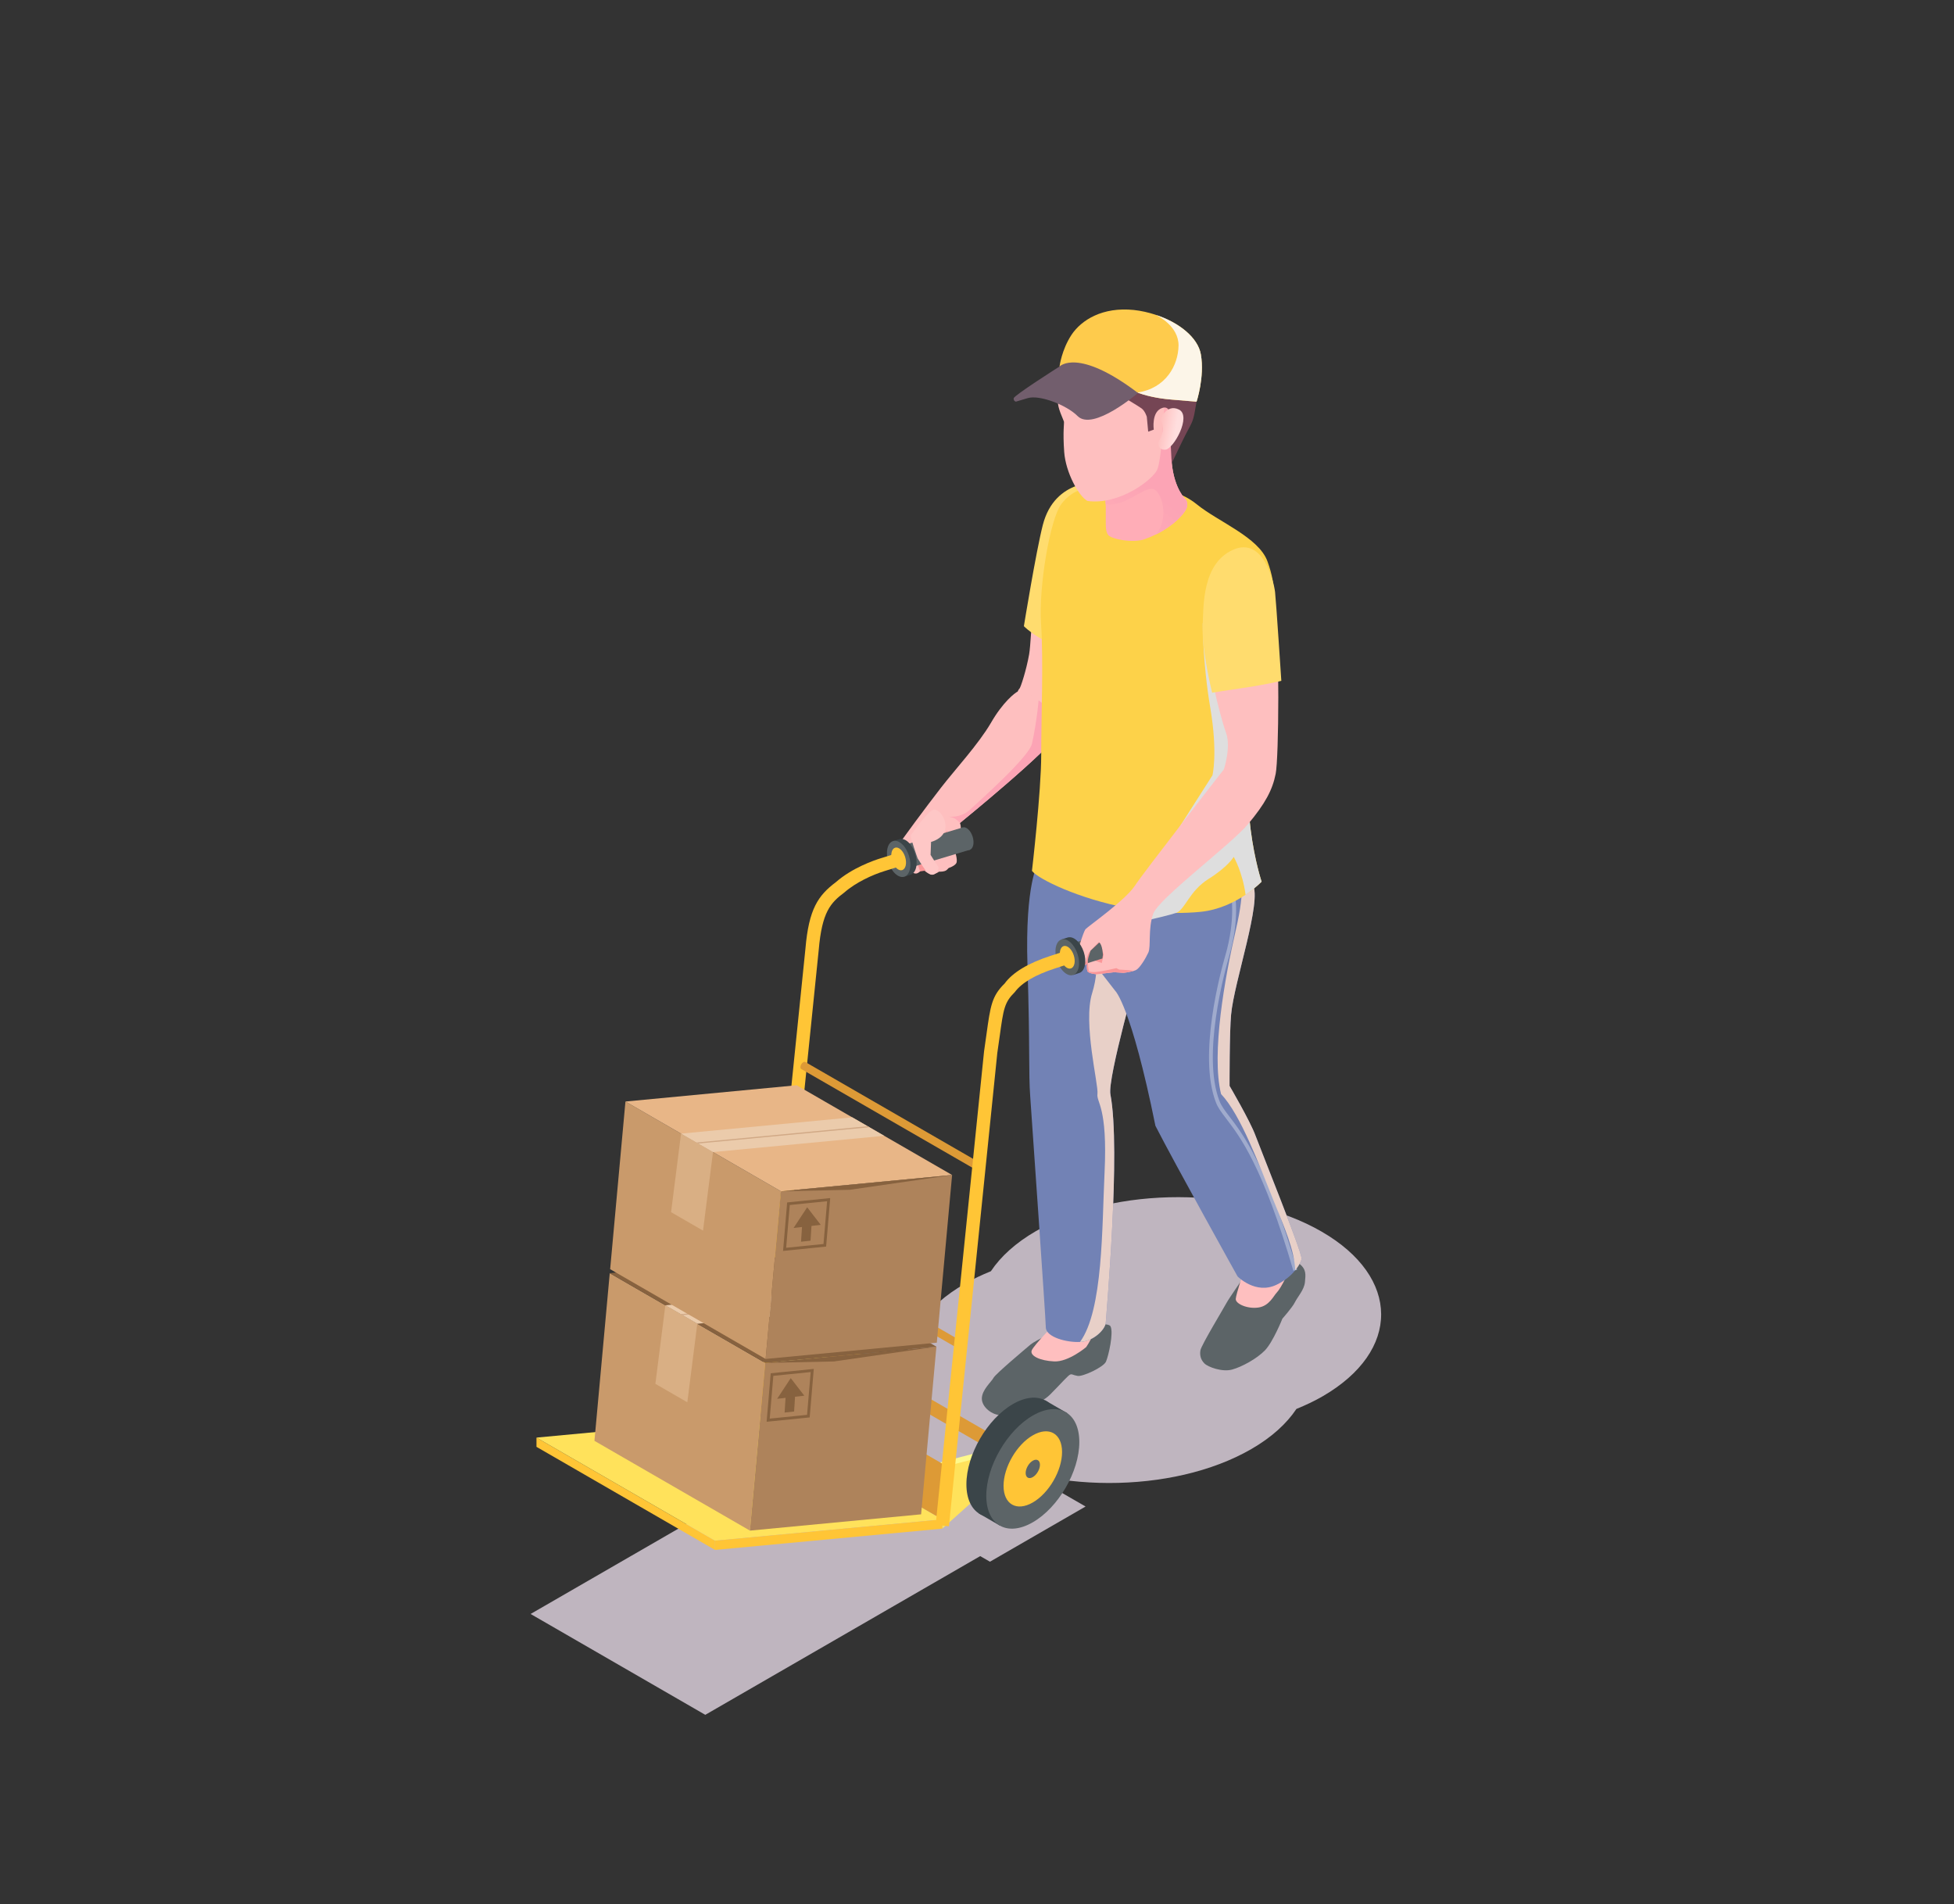 <?xml version="1.0" encoding="utf-8"?>
<!-- Generator: Adobe Illustrator 16.0.0, SVG Export Plug-In . SVG Version: 6.00 Build 0)  -->
<!DOCTYPE svg PUBLIC "-//W3C//DTD SVG 1.1//EN" "http://www.w3.org/Graphics/SVG/1.1/DTD/svg11.dtd">
<svg version="1.1" id="Layer_1" xmlns="http://www.w3.org/2000/svg" xmlns:xlink="http://www.w3.org/1999/xlink" x="0px" y="0px"
	 width="280.487px" height="273.333px" viewBox="0 0 280.487 273.333" enable-background="new 0 0 280.487 273.333"
	 xml:space="preserve">
<rect x="0" y="0" width="280.487" height="273.333" fill="#333333" stroke="none"/>
<g>
	<g>
		<path fill="#BFB5BF" d="M189.703,176.784c-11.354-6.556-29.703-6.589-40.986-0.074c-2.932,1.692-5.08,3.664-6.48,5.765
			c-1.307,0.535-2.568,1.123-3.738,1.798c-11.282,6.515-11.225,17.108,0.129,23.663c11.354,6.556,29.703,6.588,40.984,0.074
			c2.933-1.692,5.082-3.664,6.482-5.765c1.307-0.535,2.568-1.123,3.737-1.799C201.114,193.932,201.057,183.337,189.703,176.784z"/>
		<g>
			<g>
				<path fill="#FEBFBF" d="M154.919,72.379c0,0-4.173,0.654-5.37,4.394c-1.199,3.74-1.426,14.925-1.825,17.165
					c-0.398,2.24-1.194,4.678-1.371,4.889c-0.177,0.211-0.87,0.779,0.929,3.195c1.797,2.415,4.154,3.703,5.268,2.496
					c1.115-1.208,2.254-10.908,2.425-15.036C155.145,85.354,154.919,72.379,154.919,72.379z"/>
				<path fill="#FEBFBF" d="M129.304,123.395c0,0,0.796,1.328,0.951,1.372s0.819,0.708,1.283,0.62
					c0.442-0.066,0.863-0.686,0.863-0.686s0.841,0.863,1.372,0.819c0.53-0.022,1.018-0.398,1.018-0.398s0.797,0.044,1.105-0.243
					c0.288-0.288,0.288-0.288,0.288-0.288s0.841-0.265,1.085-0.686c0.265-0.443-0.244-1.881-0.244-1.881s0.842-1.792,0.907-2.478
					c0.044-0.398,0-0.796-0.044-1.084c-0.066-0.221-0.089-0.332-0.089-0.332s13.253-10.775,14.293-13.099
					c0.708-1.548-1.46-3.407-3.009-4.491c-0.797-0.532-1.416-0.886-1.416-0.886s-1.15-0.575-1.57-0.398
					c-0.398,0.199-2.103,1.46-3.873,4.536c-1.792,3.053-5.089,6.616-7.146,9.271c-2.058,2.655-5.863,7.766-6.106,8.275
					C128.729,121.868,129.304,123.395,129.304,123.395z"/>
				
					<linearGradient id="SVGID_1_" gradientUnits="userSpaceOnUse" x1="8416.824" y1="111.04" x2="8426.194" y2="122.902" gradientTransform="matrix(-1 0 0 1 8560.935 0)">
					<stop  offset="0.122" style="stop-color:#FCA4B5"/>
					<stop  offset="0.99" style="stop-color:#FFADB7"/>
				</linearGradient>
				<path fill="url(#SVGID_1_)" d="M136.162,117.222c0,0,0,0,0.554,0.132c0.554,0.155,1.084,0.774,1.084,0.774
					s13.253-10.775,14.293-13.099c0.708-1.548-1.46-3.407-3.009-4.491c-0.221,2.544-0.664,4.956-0.951,6.217
					c-0.42,1.902-7.545,8.208-8.873,9.447C137.933,117.465,136.162,117.222,136.162,117.222z"/>
				<path fill="#FA9698" d="M137.027,122.027c0,0-0.038-0.403-0.487-0.502c-0.45-0.098-0.691-0.094-0.691-0.094
					s-0.146-0.294-0.653-0.375c-0.508-0.08-0.706,0.152-0.706,0.152s-0.552-0.081-0.856,0.075l-1.725,0.647l0.99,3.03l-0.828,0.125
					l-0.514-1.536l-0.244-0.515c0,0-0.357,0.173-0.486,0.304s-0.227,0.025-0.227,0.025s-0.454-0.877-0.414-1.168
					c0.039-0.291,0.258-1.077,0.258-1.077s0.827,0.187,1.123,0.191c0.297,0.003,2.5-0.596,2.5-0.596l1.354-0.49l0.49-1.008
					l0.143,1.668l0.525,0.361C136.578,121.246,137.133,121.384,137.027,122.027z"/>
				<path fill="#FFDC6E" d="M157.966,69.243c0,0-6.534-0.691-8.278,6.125c-0.981,3.834-2.715,14.514-2.715,14.514
					s2.859,2.961,7.045,3.08S157.966,69.243,157.966,69.243z"/>
			</g>
			<g>
				<path fill="#5C6467" d="M152.143,190.79c0,0-3.512,1.613-4.197,2.195c-0.685,0.583-5.043,4.231-5.334,4.797
					c-0.291,0.564-1.656,1.703-1.674,2.957c-0.016,1.254,1.516,2.435,2.807,2.4c1.291-0.033,5.395-1.35,7.01-2.977
					c1.615-1.626,2.592-2.773,2.887-2.863s0.32,0.082,1.055,0.206c0.732,0.124,3.701-1.246,4.061-2.051s1.113-4.113,0.658-5.056
					S152.143,190.79,152.143,190.79z"/>
				<path fill="#FEBFBF" d="M151.664,189.756c0,0-3.271,3.329-3.567,4.089s1.173,1.483,3.224,1.578s4.593-2.053,4.593-2.053
					s2.194-3.14,1.23-4.755S151.664,189.756,151.664,189.756z"/>
				<path fill="#7282B5" d="M147.49,138.662c0.377,11.859,0.133,15.222,0.398,18.807c0.244,3.562,2.213,31.661,2.235,33.077
					c0.022,1.395,3.03,2.19,4.911,2.08h0.066c1.902-0.111,3.584-1.814,3.629-2.788c0.045-0.951,2.19-24.78,0.664-32.745
					c-0.443-2.324,4.115-18.232,4.115-18.232s0.044-0.509,0.133-1.328c0.309-3.208,0.951-11.262,0.11-13.297
					c-1.062-2.567-14.735-0.332-14.735-0.332S147.115,126.78,147.49,138.662z"/>
				<path fill="#E8D0C8" d="M155.035,192.625h0.066c1.902-0.111,3.584-1.814,3.629-2.788c0.045-0.951,2.19-24.78,0.664-32.745
					c-0.443-2.324,4.115-18.232,4.115-18.232s0.044-0.509,0.133-1.328l-6.779-1.53c0,0,1.238,2.213-0.089,6.549
					c-1.35,4.315,0.938,13.169,0.761,14.452c-0.177,1.283,1.482,1.77,1.018,11.351C158.178,176.186,158.354,188.068,155.035,192.625
					z"/>
				<path fill="#5C6467" d="M178.715,183.057c0,0-2.362,3.399-2.653,3.965s-3.622,6.063-3.745,6.796
					c-0.125,0.733,0.047,1.369,0.573,1.895c0.525,0.526,2.552,1.259,3.956,0.882s3.59-1.571,4.742-2.773
					c1.152-1.201,2.5-4.549,2.5-4.549s1.409-1.577,1.793-2.35c0.383-0.773,1.336-1.785,1.438-2.886
					c0.102-1.1,0.222-1.806-0.809-2.65C185.479,180.542,178.715,183.057,178.715,183.057z"/>
				<path fill="#FEBFBF" d="M178.612,182.242c0,0-1.192,3.524-1.226,4.217s1.676,1.462,3.26,1.227s2.186-1.72,2.652-2.175
					c0.469-0.455,2.3-3.624,1.809-4.685C184.617,179.765,178.612,182.242,178.612,182.242z"/>
				<path fill="#7282B5" d="M154.881,133.086c-0.111,1.991,1.504,4.38,1.504,4.38l3.695,4.757c0,0,2.279,2.103,5.775,19.382
					c2.832,5.531,11.793,21.617,11.793,21.617s2.588,2.654,5.598,1.194c1.238-0.598,2.123-1.371,2.677-2.079
					c0.642-0.797,0.929-1.483,0.907-1.704c-0.045-1.173-5.842-15.555-6.615-17.634c-0.752-2.059-3.717-7.125-3.717-7.125
					s-0.023-7.677,0.221-10.244c0.42-4.691,4.491-16.351,3.098-18.674c-0.199-0.332-0.863-0.598-1.881-0.797
					c-5.775-1.173-22.523-0.199-22.523-0.199S154.992,131.095,154.881,133.086z"/>
				<g>
					<path fill="#A0ABCD" d="M185.656,182.415l0.531-0.155c-4.392-15.045-7.724-19.398-9.716-22
						c-0.663-0.866-1.142-1.492-1.431-2.242c-2.518-6.545,0.707-18.391,1.379-20.699c1.566-5.396,0.866-8.975,0.834-9.124
						l-0.54,0.11c0.006,0.035,0.7,3.606-0.825,8.858c-0.682,2.338-3.943,14.341-1.361,21.053c0.314,0.824,0.814,1.476,1.506,2.379
						C177.999,163.167,181.292,167.468,185.656,182.415z"/>
				</g>
				<path fill="#E8D0C8" d="M175.28,157.047c2.833,2.987,5.466,10.178,7.479,15.156c1.659,4.115,3.031,7.168,3.164,10.134
					c0.642-0.797,0.929-1.483,0.907-1.704c-0.045-1.173-5.842-15.555-6.615-17.634c-0.752-2.059-3.717-7.125-3.717-7.125
					s-0.023-7.677,0.221-10.244c0.42-4.691,4.491-16.351,3.098-18.674c-0.199-0.332-0.863-0.598-1.881-0.797
					c0,0.066-0.022,0.133-0.022,0.199c0,0,1.019,0.487-0.53,7.191S173.842,151.25,175.28,157.047z"/>
				<path fill="#FDD249" d="M148.133,125.01c0.906,1.172,6.682,4.004,13.762,5.332c2.213,0.42,4.535,0.686,6.902,0.708h0.023
					c1.15,0,2.301-0.044,3.451-0.155c2.721-0.266,4.979-1.417,6.527-2.457c1.46-0.995,2.301-1.881,2.301-1.881
					s-3.938-11.593-0.752-24.758c0.354-1.482,0.686-2.854,0.951-4.115c2.213-9.956,1.947-13.519,0.641-17.103
					c-1.238-3.452-7.102-5.708-10.111-8.164c-3.008-2.434-6.172-2.28-8.297-2.036c-2.123,0.243-7.986-2.323-11.195,1.991
					c-1.593,2.146-3.252,11.771-2.898,17.125c0.354,5.354,0.023,13.563,0.023,18.851C149.461,113.637,148.133,125.01,148.133,125.01
					z"/>
				<path fill="#DEDEDE" d="M160.125,133.13c0,0,7.322-1.594,8.672-2.08h0.023c1.349-0.531,1.836-3.098,4.668-4.89
					c2.854-1.792,3.606-3.164,3.606-3.164s1.261,2.146,1.704,5.442c1.46-0.995,2.301-1.881,2.301-1.881s-3.938-11.593-0.752-24.758
					c0.354-1.482,0.686-2.854,0.951-4.115c-2.522-4.69-5.465-8.187-8.651-8.23c0,0-0.021,5.608,1.085,12.158
					c1.105,6.549,0.309,9.68,0.309,9.68l-12.146,19.05L160.125,133.13z"/>
				<path fill="#FFADB7" d="M158.73,73.104c0.021,2.168-0.111,2.987,0.31,3.651c0.421,0.642,3.629,1.239,5.267,0.642
					c0.598-0.222,1.15-0.443,1.637-0.686c2.744-1.372,4.027-3.01,4.336-3.651c0.377-0.752-0.065-1.349-0.065-1.349
					s-1.638-1.438-2.014-5.244c-0.022-0.288,0.133-4.845,0.199-6.438c0.022-0.354,0.022-0.553,0.022-0.553s-1.416-2.81-2.744-2.654
					c-0.707,0.088-2.811,2.035-4.602,3.827c-1.549,1.526-2.877,2.921-2.877,2.921s0.42,5.996,0.509,8.762
					C158.73,72.639,158.73,72.882,158.73,73.104z"/>
				
					<linearGradient id="SVGID_2_" gradientUnits="userSpaceOnUse" x1="8396.256" y1="67.811" x2="8403.2" y2="76.602" gradientTransform="matrix(-1 0 0 1 8560.935 0)">
					<stop  offset="0.122" style="stop-color:#FCA4B5"/>
					<stop  offset="0.99" style="stop-color:#FFADB7"/>
				</linearGradient>
				<path fill="url(#SVGID_2_)" d="M158.199,63.568c0,0,0.42,5.996,0.509,8.762c0.288,0.11,0.708,0.133,1.261,0.044
					c2.391-0.376,4.713-2.788,5.797-2.08c1.084,0.664,2.036,4.16,0.178,6.417c2.744-1.372,4.027-3.01,4.336-3.651
					c0.377-0.752-0.065-1.349-0.065-1.349s-1.638-1.438-2.014-5.244c-0.022-0.288,0.133-4.845,0.199-6.438
					c-2.854,0.443-5.333,0.509-7.323,0.62C159.527,62.173,158.199,63.568,158.199,63.568z"/>
				<path fill="#FEBFBF" d="M167.054,59.292c0,0-0.3,6.736-0.96,8.161s-5.412,5.09-9.997,4.455
					c-1.229-0.655-3.122-4.047-3.338-7.043c-0.216-2.997,0.026-4.102-0.041-4.364c-0.067-0.262-0.987-2.094-0.845-2.935
					c0.143-0.842,0.384-5.577,2.019-7.647c1.635-2.069,6.151-3.345,10.204-1.711C168.148,49.841,167.054,59.292,167.054,59.292z"/>
				<path fill="#754554" d="M165.617,61.674c0,0-0.387-2.663,1.284-3.135c1.672-0.471,1.05,3.271,1.05,3.271l0.202,3.992
					l0.058,0.674c0,0,1.619-3.448,2.188-4.497c0.568-1.049,0.836-1.479,1.061-2.641c0.225-1.163,1.123-6.15,0.887-7.894
					c-0.236-1.744-3.227-4.372-5.514-4.563c-1.047-1.406-3.19-2.104-5.256-2.117c-2.063-0.013-3.599,0.146-6.075,2.074
					c-2.477,1.927-2.564,3.45-2.755,3.92c-0.191,0.47-0.206,2.403-0.206,2.403l0.272-1.004c0,0,0.982,0.649,4.043,0.384
					c3.061-0.265,4.748-1.488,4.748-1.488s-0.562,2.167-0.446,2.969c0.116,0.802,0.591,3.284,0.591,3.284s1.573,0.936,2.098,1.304
					c0.523,0.368,0.771,1.22,0.771,1.22l0.199,2.128L165.617,61.674z"/>
				
					<linearGradient id="SVGID_3_" gradientUnits="userSpaceOnUse" x1="-5562.981" y1="1173.114" x2="-5559.661" y2="1173.114" gradientTransform="matrix(0.986 0.167 -0.167 0.986 5846.876 -168.579)">
					<stop  offset="0.122" style="stop-color:#FEB9B8"/>
					<stop  offset="1" style="stop-color:#FFDEDE"/>
				</linearGradient>
				<path fill="url(#SVGID_3_)" d="M166.514,60.262c0,0,0.905-2.389,2.732-1.465s-0.793,5.689-1.979,5.754
					c-1.184,0.065-0.963-1.154-0.963-1.154S167.579,61.391,166.514,60.262z"/>
			</g>
		</g>
		<polygon fill="#BFB5BF" points="155.828,216.25 121.828,196.62 108.102,204.544 115.629,208.89 76.166,231.675 101.241,246.152 
			140.705,223.368 142.102,224.174 		"/>
		<g>
			<polygon fill="#5C6467" points="162.348,132.765 152.643,135.82 153.697,139.017 163.387,135.97 			"/>
			<path fill="#FEBFBF" d="M183.115,111.082c-0.452,2.296-1.498,4.275-3.98,7.234c-2.47,2.946-12.834,10.67-13.601,12.855
				c-0.767,2.199-0.294,4.711-0.697,5.561c-0.39,0.849-1.213,2.209-1.741,2.495c-0.092,0.045-0.199,0.092-0.332,0.126
				c-0.615,0.195-1.491,0.296-1.491,0.296l-1.335-0.093l-2.523,0.296c0,0-1.24-0.097-1.342-0.485
				c-0.102-0.375-0.055-1.042-0.055-1.042s-0.415,0.375-0.85,0.615l-0.014,0.014c-0.236,0.148-0.502,0.244-0.695,0.199
				c-0.536-0.134-0.348-0.945-0.086-1.624c0.264-0.679,1.092-3.75,1.463-4.163c0.359-0.399,5.713-4.156,7.057-6.209
				c1.356-2.067,12.792-16.728,12.792-16.728s1.065-3.187,0.298-5.265c-0.769-2.079-6.861-22.652,1.433-26.121
				c2.89-0.453,4.929,1.709,5.604,7.475C183.692,92.297,183.58,108.786,183.115,111.082z"/>
			<path fill="#FA9698" d="M162.764,139.353c-0.615,0.195-1.491,0.296-1.491,0.296l-1.335-0.093l-2.523,0.296
				c0,0-1.24-0.097-1.342-0.485c-0.102-0.375-0.055-1.042-0.055-1.042s-0.415,0.375-0.85,0.615c0.384-0.428,0.712-0.907,0.712-0.907
				s0.192-0.974,0.485-1.356c0.291-0.382,1.336-1.428,1.336-1.428c0.324-0.017,0.719,1.794,0.719,1.794l-0.263,1.195l-1.147-0.401
				c0,0-0.089-0.647,0.02-0.897c0.123-0.251,0.799-1.087,0.799-1.087l-1.186,0.687c0,0-0.304,0.681-0.459,1.083
				c-0.141,0.415,0.123,1.813,0.123,1.813s0.293,0.161,1.145,0.075c0.836-0.085,2.795-0.541,2.795-0.541l0.404,0.209l1.361,0.078
				L162.764,139.353z"/>
			<path fill="#5C6467" d="M157.789,135.294l-1.248,1.172c0,0-0.367,1.061-0.383,1.285s-0.008,0.494-0.008,0.494l2.09-0.657
				l0.08-0.531C158.32,137.058,158.239,135.558,157.789,135.294z"/>
			<polygon fill="#5C6467" points="139.258,121.966 129.41,124.916 128.57,121.666 138.2,118.769 			"/>
			<g>
				<path fill="#5C6467" d="M137.672,119.446c-0.167,0.739,0.151,1.759,0.712,2.276s1.149,0.338,1.317-0.402
					c0.167-0.739-0.152-1.758-0.713-2.276C138.429,118.526,137.838,118.706,137.672,119.446z"/>
				<path fill="#3B4549" d="M128.208,120.728l0.87-0.268c0.01-0.003,0.021-0.006,0.031-0.009l0.047-0.015l0.004,0.008
					c0.366-0.083,0.795,0.051,1.215,0.439c0.891,0.823,1.398,2.443,1.132,3.619c-0.131,0.58-0.427,0.94-0.798,1.061v0.002
					l-0.013,0.004l-0.004,0.001l-0.868,0.27l-0.16-0.507c-0.084-0.058-0.168-0.116-0.252-0.193
					c-0.891-0.823-1.396-2.443-1.131-3.619c0.022-0.103,0.057-0.189,0.09-0.278L128.208,120.728z"/>
				<path fill="#5C6467" d="M127.385,121.799c-0.266,1.176,0.24,2.796,1.131,3.619c0.892,0.823,1.829,0.537,2.096-0.639
					c0.265-1.176-0.242-2.796-1.133-3.619C128.588,120.338,127.65,120.624,127.385,121.799z"/>
				<path fill="#FFC536" d="M127.982,122.352c-0.167,0.74,0.152,1.759,0.713,2.277c0.56,0.518,1.15,0.337,1.316-0.402
					c0.168-0.74-0.151-1.759-0.712-2.276S128.15,121.613,127.982,122.352z"/>
				<path fill="#3B4549" d="M152.377,134.856l0.867-0.28c0.01-0.003,0.02-0.006,0.031-0.01l0.045-0.015l0.006,0.007
					c0.364-0.087,0.795,0.041,1.22,0.423c0.901,0.811,1.43,2.424,1.181,3.604c-0.123,0.582-0.414,0.946-0.784,1.072v0.002
					l-0.013,0.004l-0.004,0.001l-0.863,0.281l-0.168-0.505c-0.084-0.057-0.169-0.113-0.254-0.189
					c-0.901-0.811-1.43-2.424-1.18-3.604c0.021-0.103,0.055-0.19,0.086-0.279L152.377,134.856z"/>
				<path fill="#5C6467" d="M151.568,135.939c-0.25,1.179,0.278,2.792,1.18,3.604c0.902,0.811,1.836,0.512,2.086-0.667
					c0.25-1.179-0.279-2.792-1.181-3.604S151.818,134.76,151.568,135.939z"/>
				<path fill="#FFC536" d="M152.174,136.484c-0.157,0.742,0.175,1.757,0.742,2.267s1.154,0.323,1.313-0.419
					c0.156-0.741-0.176-1.756-0.742-2.267C152.918,135.555,152.331,135.743,152.174,136.484z"/>
			</g>
			<path fill="#3B4549" d="M123.59,188.864c0,4.231-2.988,9.388-6.676,11.517s-6.678,0.425-6.678-3.807s2.99-9.388,6.678-11.517
				S123.59,184.632,123.59,188.864z"/>
			<polygon fill="#3B4549" points="121.395,184.453 124.543,186.256 114.896,202.415 111.84,200.625 114.471,189.666 			"/>
			<g>
				<path fill="#5C6467" d="M126.444,190.511c0,4.231-2.989,9.388-6.677,11.517s-6.677,0.425-6.677-3.807s2.989-9.388,6.677-11.517
					S126.444,186.281,126.444,190.511z"/>
				<path fill="#FFC536" d="M123.967,191.942c0,2.661-1.88,5.904-4.199,7.244c-2.32,1.339-4.2,0.267-4.2-2.395
					c0-2.662,1.88-5.905,4.2-7.244C122.087,188.208,123.967,189.28,123.967,191.942z"/>
				<polygon fill="#FFF98B" points="109.627,204.626 120.703,193.73 119.768,193.19 109.627,195.815 				"/>
			</g>
			<g>
				<polygon fill="#FFE25B" points="110.564,205.167 120.703,196.083 120.703,193.73 110.564,196.355 				"/>
				<polygon fill="#FFC536" points="77.009,206.358 102.641,221.157 102.641,222.483 77.009,207.684 				"/>
				<g>
					<path fill="#FFC536" d="M110.582,204.287l6.943-67.939c0.467-5.458,1.699-6.752,3.674-8.237
						c1.688-1.478,4.066-2.546,5.752-3.069l2.253-0.701l-0.57-1.83l-2.253,0.701c-0.908,0.282-4.054,1.361-6.392,3.413
						c-2.556,1.921-3.888,3.857-4.372,9.545l-6.941,67.923L110.582,204.287z"/>
				</g>
			</g>
			<path fill="#DD9A36" d="M111.953,178.814c-0.068-0.045-0.113-0.132-0.113-0.257c0-0.261,0.185-0.58,0.412-0.711
				c0.111-0.064,0.211-0.07,0.284-0.031l0.001-0.002l0.006,0.003l0.002,0.001l25.797,14.889l-0.535,1.024l-25.844-14.907
				l-0.003-0.002l-0.009-0.004L111.953,178.814z"/>
			<path fill="#DD9A36" d="M115.005,153.441c-0.069-0.045-0.113-0.131-0.113-0.256c0-0.262,0.185-0.58,0.413-0.712
				c0.11-0.063,0.209-0.069,0.284-0.031l0.001-0.002l0.006,0.003l0.002,0.001l25.796,14.888l-0.535,1.024l-25.845-14.907
				l-0.001-0.001l-0.009-0.005L115.005,153.441z"/>
			<path fill="#DD9A36" d="M119.282,194.848c-0.117-0.076-0.192-0.224-0.192-0.437c0-0.445,0.314-0.988,0.703-1.212
				c0.188-0.109,0.357-0.119,0.482-0.054l0.002-0.003l0.01,0.005l0.004,0.002l23.375,13.498l-0.911,1.746l-23.457-13.53
				l-0.003-0.003l-0.016-0.008L119.282,194.848z"/>
			<polygon fill="#FFF98B" points="134.324,218.885 144.465,209.802 144.465,207.448 134.324,210.073 			"/>
			<polygon fill="#FFE25B" points="102.641,221.157 135.26,218.1 109.627,203.301 77.009,206.358 			"/>
			<polygon fill="#DD9A36" points="136.07,210.568 135.26,218.1 109.627,203.301 110.438,195.769 			"/>
			<g>
				<polygon fill="#FFE25B" points="135.26,219.426 145.4,210.342 145.4,207.989 135.26,210.614 				"/>
				<polygon fill="#FFC536" points="102.641,221.157 135.26,218.1 135.26,219.426 102.641,222.483 				"/>
				<g>
					<path fill="#FFC536" d="M136.213,219.085l6.945-67.94l0.34-2.379c0.544-3.938,0.674-4.874,2.158-6.34
						c1.002-1.358,2.959-2.496,5.76-3.405l2.245-0.731l-0.593-1.824l-2.244,0.731c-3.234,1.051-5.461,2.392-6.618,3.983
						c-1.843,1.807-2.036,3.197-2.608,7.324l-0.341,2.405l-6.949,67.981L136.213,219.085z"/>
				</g>
			</g>
			<path fill="#3B4549" d="M152.076,205.349c0,4.231-2.988,9.387-6.676,11.516s-6.677,0.425-6.677-3.807s2.989-9.387,6.677-11.516
				S152.076,201.118,152.076,205.349z"/>
			<polygon fill="#3B4549" points="140.51,217.242 143.521,218.988 146.777,211.985 153.215,202.859 150,200.996 			"/>
			<path fill="#5C6467" d="M154.931,206.997c0,4.231-2.989,9.387-6.677,11.516s-6.676,0.425-6.676-3.807
				c0-4.23,2.988-9.387,6.676-11.516S154.931,202.765,154.931,206.997z"/>
			<path fill="#FFC536" d="M152.454,208.426c0,2.662-1.881,5.905-4.2,7.244c-2.319,1.34-4.199,0.268-4.199-2.395
				c0-2.661,1.88-5.905,4.199-7.244S152.454,205.764,152.454,208.426z"/>
			<path fill="#5C6467" d="M149.279,210.259c0,0.649-0.459,1.441-1.025,1.769s-1.025,0.065-1.025-0.584
				c0-0.65,0.459-1.442,1.025-1.77S149.279,209.609,149.279,210.259z"/>
		</g>
		<g>
			<g>
				<polygon fill="#C99A6B" points="107.648,219.708 85.33,206.823 87.527,182.756 109.845,195.641 				"/>
				<polygon fill="#AE835B" points="107.648,219.708 132.221,217.372 134.417,193.304 109.845,195.641 				"/>
				<polygon fill="#87623F" points="109.845,195.641 134.417,193.304 112.1,180.419 87.527,182.756 				"/>
				<polygon fill="#D9AF84" points="98.662,201.288 94.076,198.64 95.509,187.365 100.094,190.012 				"/>
				<polygon fill="#EBCBAB" points="100.094,190.012 124.667,187.675 120.081,185.028 95.509,187.365 				"/>
				<polygon fill="#D1A986" points="97.972,188.787 122.545,186.45 122.286,186.3 97.714,188.638 				"/>
				<polygon fill="#87623F" points="134.417,193.304 109.845,195.641 119.704,195.428 				"/>
			</g>
			<g>
				<polygon fill="#C99A6B" points="109.901,195.069 87.584,182.183 89.779,158.117 112.098,171.001 				"/>
				<polygon fill="#AE835B" points="109.901,195.069 134.474,192.731 136.67,168.665 112.098,171.001 				"/>
				<polygon fill="#E8B687" points="112.098,171.001 136.67,168.665 114.353,155.78 89.779,158.117 				"/>
				<polygon fill="#D9AF84" points="100.915,176.648 96.329,174 97.762,162.725 102.348,165.373 				"/>
				<polygon fill="#EBCBAB" points="102.348,165.373 126.921,163.036 122.335,160.387 97.762,162.725 				"/>
				<polygon fill="#D1A986" points="100.225,164.147 124.797,161.81 124.539,161.661 99.967,163.999 				"/>
				<polygon fill="#87623F" points="136.67,168.665 112.098,171.001 121.958,170.789 				"/>
			</g>
		</g>
		<g>
			<path fill="#FFDC6E" d="M177.967,98.821c-1.708,0.243-3.973,0.613-3.973,0.613s-1.472-5.95-1.361-9.29
				c0.109-3.34-0.045-9.254,4.366-11.226c4.411-1.972,5.88,4.765,6.03,6.06c0.148,1.295,0.899,12.751,0.899,12.751
				S181.75,98.282,177.967,98.821z"/>
		</g>
		<path fill="#FEC7C6" d="M134.226,125.422c0,0,0.786-0.585,0.381-1.141s-1.026-1.567-1.026-1.567l0.068-1.862
			c0,0,1.722-0.395,2.027-1.816s-0.906-2.996-1.691-2.807s-3.121,3.446-3.244,3.67c-0.123,0.224,0.975,3.302,0.975,3.302
			s0.897,1.438,1.106,1.671C133.03,125.104,133.568,125.877,134.226,125.422z"/>
		<path fill="#FECB4C" d="M152.093,52.593l0.442,0.575c0,0,8.098,2.368,8.916,2.588c0.354,0.088,0.951,0.333,1.793,0.598
			c1.129,0.399,2.721,0.819,4.846,0.996c3.673,0.31,3.673,0.31,3.673,0.31s1.173-3.54,0.619-6.77
			c-0.42-2.456-3.187-4.625-6.46-5.687c-0.023-0.022-0.045-0.022-0.045-0.022c-1.018-0.333-2.08-0.575-3.119-0.686
			c-4.47-0.465-7.523,1.417-8.961,3.584C152.381,50.249,152.093,52.593,152.093,52.593z"/>
		<path fill="#FCF5E8" d="M163.244,56.354c1.129,0.399,2.721,0.819,4.846,0.996c3.673,0.31,3.673,0.31,3.673,0.31
			s1.173-3.54,0.619-6.77c-0.42-2.456-3.187-4.625-6.46-5.687c0.354,0.177,3.273,1.637,3.252,4.403
			C169.129,52.395,167.403,55.735,163.244,56.354z"/>
		<path fill="#725E6D" d="M163.353,56.408c0,0-6.452,5.55-8.671,3.313c-1.564-1.576-5.446-3.081-7.152-2.574
			c-1.705,0.507-1.705,0.507-1.705,0.507s-0.361-0.073-0.315-0.488s6.591-4.563,6.591-4.563S154.692,49.842,163.353,56.408z"/>
		<g>
			<g>
				<path fill="#87623F" d="M110.618,197.291l0.015-0.168l6.182-0.625l-0.574,6.795l-0.016,0.168l-6.18,0.625L110.618,197.291z
					 M116.369,196.951l-5.359,0.542l-0.52,6.139l5.359-0.541L116.369,196.951z"/>
			</g>
			<g>
				<polygon fill="#87623F" points="112.627,202.762 113.989,202.614 114.209,199.178 112.848,199.327 				"/>
				<polygon fill="#87623F" points="111.556,200.788 115.453,200.342 113.508,197.821 				"/>
			</g>
		</g>
		<g>
			<g>
				<path fill="#87623F" d="M112.978,172.767l0.015-0.167l6.18-0.624l-0.572,6.794l-0.016,0.167l-6.18,0.626L112.978,172.767z
					 M118.727,172.429l-5.357,0.54l-0.52,6.14l5.359-0.541L118.727,172.429z"/>
			</g>
			<g>
				<polygon fill="#87623F" points="114.986,178.24 116.349,178.091 116.568,174.656 115.207,174.805 				"/>
				<polygon fill="#87623F" points="113.914,176.265 117.813,175.82 115.867,173.298 				"/>
			</g>
		</g>
	</g>
	<g>
		<path fill="#BECDD4" d="M94.572,139.415"/>
	</g>
</g>
</svg>
